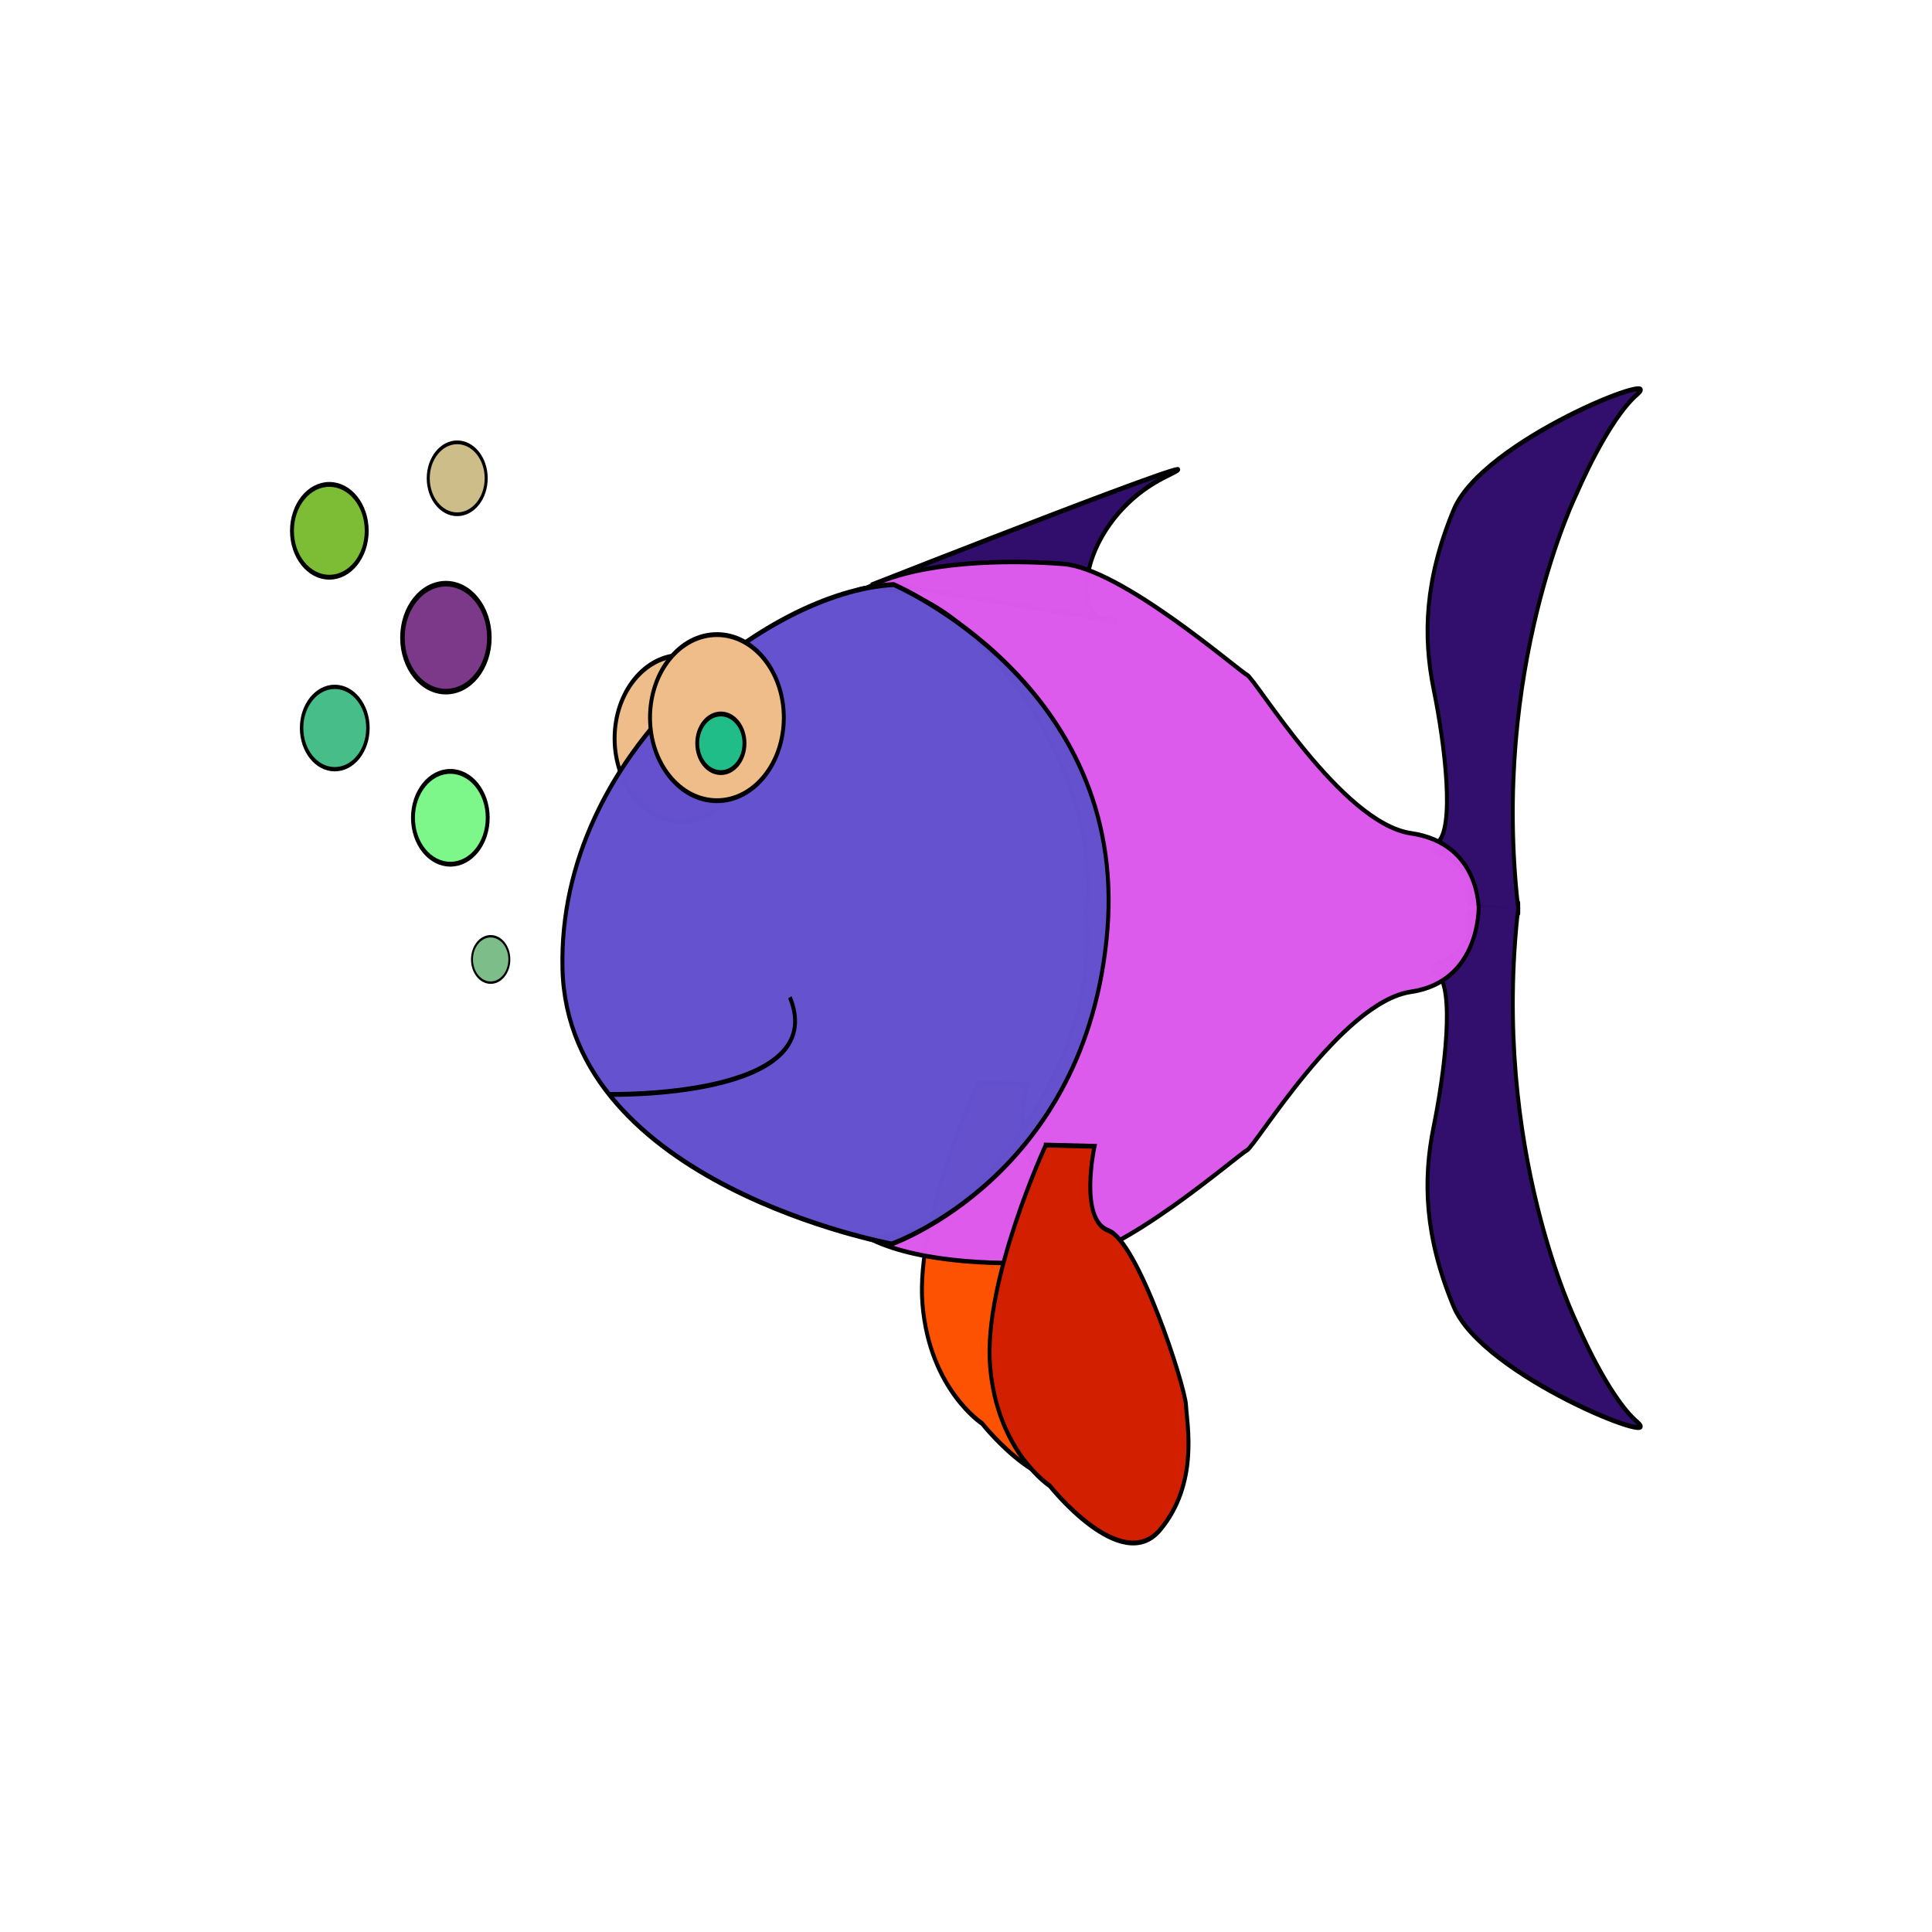 <?xml version="1.0" encoding="UTF-8" standalone="no"?>
<svg
   xmlns:osb="http://www.openswatchbook.org/uri/2009/osb"
   xmlns:dc="http://purl.org/dc/elements/1.1/"
   xmlns:cc="http://creativecommons.org/ns#"
   xmlns:rdf="http://www.w3.org/1999/02/22-rdf-syntax-ns#"
   xmlns:svg="http://www.w3.org/2000/svg"
   xmlns="http://www.w3.org/2000/svg"
   xmlns:sodipodi="http://sodipodi.sourceforge.net/DTD/sodipodi-0.dtd"
   xmlns:inkscape="http://www.inkscape.org/namespaces/inkscape"
   width="200mm"
   height="200mm"
   viewBox="0 0 200 200"
   version="1.1"
   id="svg2998"
   inkscape:label="ogon"
   inkscape:version="1.0.2-2 (e86c870879, 2021-01-15)"
   sodipodi:docname="ryba.svg">
  <defs
     id="defs2992">
    <linearGradient
       id="linearGradient3934"
       osb:paint="solid">
      <stop
         style="stop-color:#d21f00;stop-opacity:1;"
         offset="0"
         id="stop3932" />
    </linearGradient>
  </defs>
  <sodipodi:namedview
     id="base"
     pagecolor="#ffffff"
     bordercolor="#666666"
     borderopacity="1.0"
     inkscape:pageopacity="0.0"
     inkscape:pageshadow="2"
     inkscape:zoom="0.98994949"
     inkscape:cx="302.05634"
     inkscape:cy="374.13353"
     inkscape:document-units="mm"
     inkscape:current-layer="layer3"
     inkscape:document-rotation="0"
     showgrid="false"
     inkscape:window-width="1920"
     inkscape:window-height="1009"
     inkscape:window-x="-8"
     inkscape:window-y="-8"
     inkscape:window-maximized="1" />
  <g
     inkscape:label="Warstwa 1"
     inkscape:groupmode="layer"
     id="layer1"
     style="opacity:0.103"
     sodipodi:insensitive="true" />
  <g
     inkscape:groupmode="layer"
     id="layer3"
     inkscape:label="Warstwa 2">
    <g
       id="g4095"
       transform="matrix(1.524,0,0,1.892,-45.537,-150.102)">
      <circle
         style="fill:#efbd89;fill-opacity:1;stroke:#000000;stroke-width:0.265"
         id="path3988-1"
         cx="76.172"
         cy="119.737"
         r="4.544" />
      <g
         id="g3986"
         transform="matrix(1.011,0,0,1,-1.561,0)">
        <path
           style="opacity:1;fill:#310e6c;fill-opacity:1;stroke:#000000;stroke-width:0.265"
           d="m 90.137,111.184 c 0,0 24.67,-7.902 19.377,-5.813 -5.952,2.349 -6.87,8.383 -3.341,7.951 z"
           id="path3962"
           sodipodi:nodetypes="cscc" />
        <g
           id="g3123">
          <path
             style="opacity:0.992;fill:#fd5100;fill-opacity:1;stroke:#000000;stroke-width:0.265"
             d="m 96.818,138.579 3.274,0.067 c 0,0 -1.069,4.009 0.935,4.61 2.005,0.601 5.145,8.486 5.212,9.555 0.067,1.069 0.869,4.276 -1.737,6.815 -2.606,2.539 -7.417,-2.405 -7.417,-2.405 0,0 -3.541,-1.871 -4.009,-6.548 -0.468,-4.677 3.742,-12.094 3.742,-12.094 z"
             id="path3078" />
          <g
             id="g3052"
             transform="translate(16.905,-0.334)"
             style="fill:#310e6c;fill-opacity:1">
            <path
               style="opacity:0.992;fill:#310e6c;fill-opacity:1;stroke:#000000;stroke-width:0.265"
               d="m 116.195,129.354 c 0,0 0,0.004 0,0 -5e-5,-0.668 0.004,0.004 0.004,0.004 -1.851,13.16 3.938,22.718 3.938,22.718 0,0 2.071,4.009 4.076,5.412 2.005,1.403 -10.424,-2.539 -12.361,-6.348 -1.938,-3.809 -2.071,-6.882 -1.336,-9.822 0.735,-2.94 1.47,-7.684 0.2,-8.419 -1.27,-0.735 3.074,-0.401 2.138,-3.541 l 0.154,-0.272"
               id="path3015"
               sodipodi:nodetypes="csccsssscc" />
            <path
               style="opacity:0.992;fill:#310e6c;fill-opacity:1;stroke:#000000;stroke-width:0.265"
               d="m 116.2,129.362 v 0 c -5e-5,0.668 -0.004,-0.008 -0.004,-0.008 -1.851,-13.16 3.946,-22.714 3.946,-22.714 0,0 2.071,-4.009 4.076,-5.412 2.005,-1.403 -10.424,2.539 -12.361,6.348 -1.938,3.809 -2.071,6.882 -1.336,9.822 0.735,2.94 1.47,7.684 0.2,8.419 -1.27,0.735 3.069,0.401 2.134,3.541 v 0"
               id="path3015-0"
               sodipodi:nodetypes="ccccsssscc" />
          </g>
          <g
             id="g3074"
             transform="matrix(1,0,0,0.927,17.726,8.854)">
            <path
               style="opacity:0.992;fill:#dc5aeb;fill-opacity:1;stroke:#000000;stroke-width:0.265"
               d="m 112.721,129.759 c 0,0 0.134,-3.942 -4.544,-4.544 -4.677,-0.601 -10.424,-9.087 -11.025,-9.354 -0.601,-0.267 -8.419,-6.281 -12.361,-6.548 -3.942,-0.267 -9.488,-0.134 -12.829,1.27 -3.341,1.403 2.142,-2.833 9.288,5.479 6.548,7.617 5.011,13.831 5.145,13.831"
               id="path3068"
               sodipodi:nodetypes="csssssc" />
            <path
               style="opacity:0.992;fill:#dc5aeb;fill-opacity:1;stroke:#000000;stroke-width:0.265"
               d="m 112.721,129.525 c 0,0 0.134,4.443 -4.544,5.045 -4.677,0.601 -10.424,9.087 -11.025,9.354 -0.601,0.267 -8.419,6.281 -12.361,6.548 -3.942,0.267 -9.488,0.134 -12.829,-1.27 -3.341,-1.403 2.142,2.833 9.288,-5.479 6.548,-7.617 4.978,-13.998 5.112,-13.998"
               id="path3070"
               sodipodi:nodetypes="csssssc" />
          </g>
          <path
             style="opacity:1;fill:#d21f00;fill-opacity:1;stroke:#000000;stroke-width:0.265"
             d="m 101.362,141.987 3.274,0.067 c 0,0 -1.069,4.009 0.935,4.61 2.005,0.601 5.145,8.486 5.212,9.555 0.067,1.069 0.869,4.276 -1.737,6.815 -2.606,2.539 -7.417,-2.405 -7.417,-2.405 0,0 -3.541,-1.871 -4.009,-6.548 -0.468,-4.677 3.742,-12.094 3.742,-12.094 z"
             id="path3076" />
          <path
             style="opacity:0.992;fill:#6451cd;fill-opacity:1;stroke:#000000;stroke-width:0.269"
             d="m 91.143,111.32 c 0,0 15.719,5.472 14.358,18.917 -1.361,13.445 -14.494,17.16 -14.494,17.16 0,0 -21.776,-3.243 -22.116,-15.066 -0.34,-11.823 13.814,-20.674 22.252,-21.011 z"
             id="path3104" />
        </g>
      </g>
      <circle
         style="opacity:1;fill:#efbd89;fill-opacity:1;stroke:#000000;stroke-width:0.265"
         id="path3988"
         cx="78.577"
         cy="118.601"
         r="4.544" />
      <circle
         style="opacity:1;fill:#21bd89;fill-opacity:1;stroke:#000000;stroke-width:0.265"
         id="path4011"
         cx="78.845"
         cy="120.004"
         r="1.604" />
      <path
         style="opacity:1;fill:none;fill-opacity:1;stroke:#000000;stroke-width:0.265"
         d="m 71.261,139.214 c 0,0 15.107,0.259 12.272,-5.316"
         id="path4013" />
      <circle
         style="opacity:1;fill:#47bd89;fill-opacity:1;stroke:#000000;stroke-width:0.235"
         id="path4015"
         cx="52.619"
         cy="119.169"
         r="2.253" />
      <circle
         style="fill:#7dbd35;fill-opacity:1;stroke:#000000;stroke-width:0.265"
         id="path4015-7"
         cx="52.251"
         cy="108.378"
         r="2.539" />
      <circle
         style="fill:#7d3989;fill-opacity:1;stroke:#000000;stroke-width:0.308"
         id="path4015-0"
         cx="60.169"
         cy="114.224"
         r="2.952" />
      <circle
         style="fill:#7dbd89;fill-opacity:1;stroke:#000000;stroke-width:0.132"
         id="path4015-02"
         cx="63.209"
         cy="131.831"
         r="1.269" />
      <circle
         style="fill:#ccbd89;fill-opacity:1;stroke:#000000;stroke-width:0.205"
         id="path4015-5"
         cx="60.937"
         cy="105.505"
         r="1.968" />
      <circle
         style="fill:#7df789;fill-opacity:1;stroke:#000000;stroke-width:0.265"
         id="path4015-8"
         cx="60.47"
         cy="124.08"
         r="2.539" />
    </g>
  </g>
</svg>
